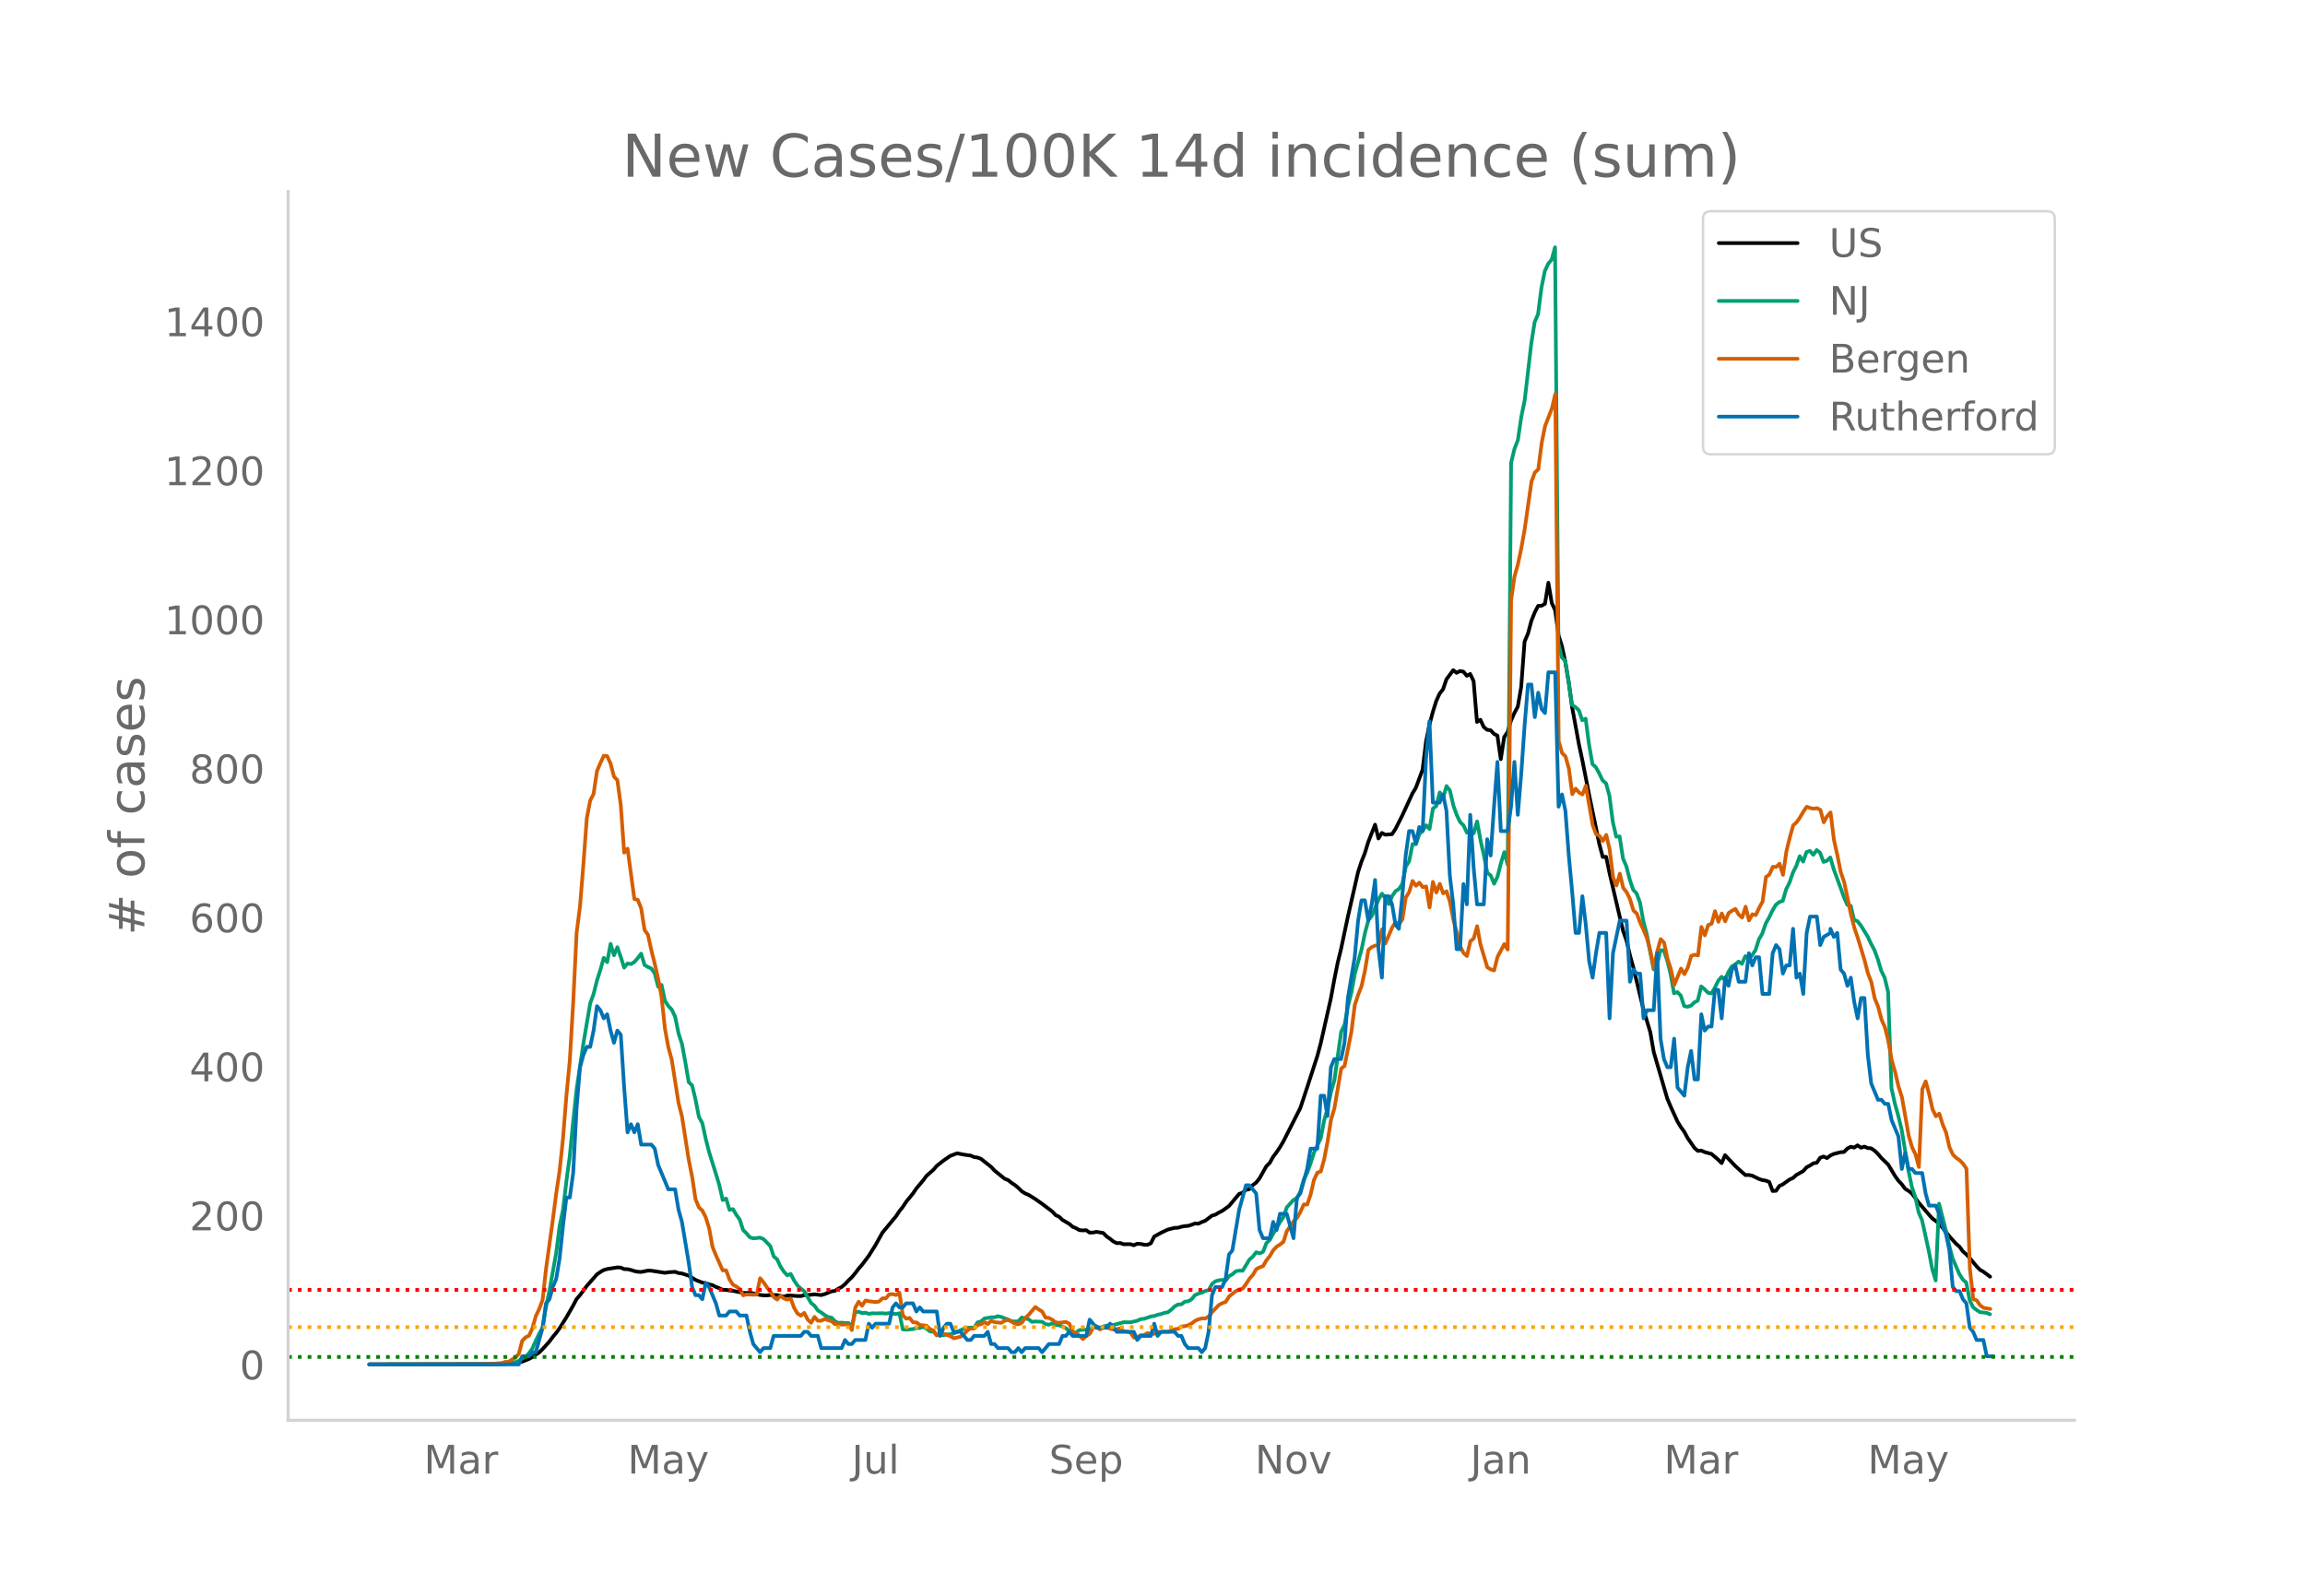 <svg height="864" viewBox="0 0 936 648" width="1248" xmlns="http://www.w3.org/2000/svg" xmlns:xlink="http://www.w3.org/1999/xlink"><defs><style>*{stroke-linecap:butt;stroke-linejoin:round}</style></defs><g id="figure_1"><path d="M0 648h936V0H0z" style="fill:#fff" id="patch_1"/><g id="axes_1"><path d="M117 576.72h725.4V77.76H117z" style="fill:none" id="patch_2"/><path clip-path="url(#p8c64326191)" d="m149.973 554.039 49.666-.089 5.518-.17 4.139-.273 1.38-.222 1.38-.366 2.758-1.1 1.38-.778 2.76-1.88 1.379-1.326 2.76-3.076 1.379-1.88 1.38-1.643 1.379-1.895 2.76-4.388 2.758-4.828 1.38-2.635 1.38-1.574 2.759-3.723 4.139-4.705 1.38-.982 1.379-.795 1.38-.396 4.138-.662 1.38.074 1.38.618 1.38.026 1.379.325 1.38.444 1.38.276 1.379.085 2.759-.55 1.38.038 5.518.862 1.38-.227 2.759-.173 1.38.5 1.379.167 2.76.887 2.758 1.718 2.76 1.105 1.38.217 1.379.499 1.38.313 1.38.713 1.379.536 1.38.657 1.379.012 1.38.252 1.38.133 4.138.847 1.38.026 1.38-.136 4.138.945 1.38.156 1.38.024 1.379-.149 2.76.01 2.758.664 1.38-.452 1.38-.023 2.759.213 1.38.008 1.38-.379 2.758-.15 1.38-.179 2.76.303 1.379-.378 2.759-1.116 1.38-.196 1.38-.877 1.379-.715 1.38-1.13 1.379-1.5 1.38-1.302 1.38-1.657 1.379-1.847 1.38-1.564 2.759-3.665 2.759-4.41 2.76-4.96 5.518-6.66 1.38-2.072 1.379-1.725 1.38-2.093 2.759-3.385 1.38-2.034 2.758-3.28 1.38-1.856 2.76-2.417 1.379-1.614 2.76-2.19 2.758-1.881 2.76-1.047 2.759.55 2.76.374 1.379.621 1.38.17 1.379.518 4.139 3.283 1.38 1.476 4.138 3.356 1.38.528 1.38 1.107 1.379.9 1.38 1.153 1.38 1.372 1.379.886 1.38.561 2.759 1.717 2.759 1.938 4.139 3.118 1.38 1.489 1.379.624 1.38 1.307 2.759 1.605 1.38 1.19 1.379.566 1.38.802 1.38.096 1.379-.075 1.38.974 1.38-.034 1.379-.283 2.759.47 1.38 1.405 1.38.945 1.379 1.105 1.38.696 1.379-.093 1.38.508 2.759-.03 1.38.446 1.379-.629 1.38.1 1.38.297 1.379.04 1.38-.586 1.38-2.745 2.758-1.537 2.76-1.305 2.759-.696 1.38-.043 1.379-.413 1.38-.258 1.38-.102 1.379-.432 1.38-.55 1.38.119 1.379-.688 1.38-.505 2.759-2.088 1.38-.403 1.379-.826 1.38-.69 2.759-1.968 4.138-4.943 1.38-.459 1.38-1.182 1.38-.279 1.379-1.635 1.38-1.034 1.38-1.728 2.758-4.91 1.38-1.377 1.38-2.454 1.38-1.843 1.379-2.031 1.38-2.333 6.897-13.603 2.76-8.302 4.138-12.775 1.38-5.145 4.139-18.378 1.38-7.525 1.38-6.898 1.379-5.623 2.759-13.07 4.139-18.109 1.38-4.242 1.379-3.45 1.38-4.544 2.759-7 1.38 5.6 1.38-2.249 1.379.727 2.759-.227 1.38-2.085 2.759-5.456 4.139-8.989 1.38-2.264 2.758-7.47 1.38-11.278 1.38-6.885 1.38-5.188 1.379-4.412 1.38-3.068 1.38-1.725 1.379-4.041 2.759-3.734 1.38 1.084 1.38-.723 1.379.247 1.38 1.68 1.379-.742 1.38 2.92 1.38 16.556 1.379-.869 1.38 2.962 1.38 1.113 1.379.173 1.38 1.476 1.379.683 1.38 9.583 1.38-8.985 1.379-2.03 1.38-4.64 1.379-3.077 1.38-2.6 1.38-7.999 1.379-18.41 1.38-3.249 1.379-5.182 1.38-3.44 1.38-2.65 1.379-.046 1.38-.785 1.38-8.538 1.379 8.221 1.38 2.938 1.379 10.21 1.38 4.432 1.38 6.498 1.379 8.276 1.38 10.055 2.759 15.009 1.38 6.43 2.758 14.096 4.14 20.002 1.379 5.188 1.38-.067 1.38 6.611 4.138 17.716 1.38 5.796 1.38 3.917 1.379 5.858 1.38 5.004 4.138 17.177 2.76 9.14 1.38 7.987 5.518 18.996 1.38 3.246 2.758 6.052 1.38 2.257 1.38 1.913 1.38 2.561 2.758 3.99 1.38 1.187 1.38-.136 1.38.633 2.758.738 2.76 2.351 1.38 1.39 1.379-3.234 4.139 4.378 2.759 2.513 1.38 1.191 1.38-.043 1.379.289 2.759 1.343 1.38.466 1.38.2 1.379.544 1.38 3.669 1.38-.082 1.379-1.993 1.38-.63 2.759-1.978 1.38-.6 1.379-1.26 2.759-1.546 1.38-1.541 1.38-.729 1.379-.89 1.38-.242 1.38-2.024 1.379-.478 1.38.625 1.379-1.041 1.38-.648 2.759-.694 1.38-.105 1.379-1.388 1.38-.717 1.38.324 1.379-.903 1.38.954 1.379-.436 1.38.588 1.38.098 1.379.964 1.38 1.32 1.38 1.644 2.758 2.65 2.76 4.62 1.38 1.934 1.379 1.453 1.38 1.857 1.379.836 1.38 1.096 2.759 3.718 4.139 4.852 1.38 1.53 2.758 2.054 2.76 3.414 1.38 1.792 2.759 3.029 1.38 1.192 1.379 1.91 1.38 1.205 1.379 1.47 2.76 3.359 1.379 1.42 1.38.76 2.759 2.05h0" style="fill:none;stroke:#000;stroke-linecap:round;stroke-width:1.5" id="line2d_1"/><path clip-path="url(#p8c64326191)" d="m149.973 554.04 52.425-.099 4.139-.235 2.759-.579 1.38-.538 1.38-1.046 1.379-.542 1.38-1.498 1.38-1.963 1.379-3.15 1.38-2.818 1.379-2.449 1.38-8.407 1.38-6.568 2.758-15.373 1.38-10.806 1.38-6.704 1.38-11.582 1.379-10.311 1.38-14.117 1.38-12.907 2.758-18.592 2.76-16.314 1.38-3.801 1.379-5.492 1.38-4.306 1.379-4.895 1.38 1.758 1.38-7.426 1.379 4.609 1.38-3.243 1.379 3.934 1.38 4.347 1.38-1.703 1.379.272 1.38-.868 1.38-1.557 1.379-1.82 1.38 4.613 1.379.804 1.38.627 1.38 1.99 1.379 5.354 1.38-.688 1.379 6.47 1.38 2.084 1.38 1.451 1.379 2.91 1.38 6.744 1.379 4.282 1.38 7.43 1.38 8.104 1.379 1.321 1.38 5.778 1.38 7.044 1.379 2.51 1.38 6.371 1.379 5.42 2.76 8.792 1.379 4.575 1.38 6.07 1.379-.613 1.38 4.599 1.38-.304 1.379 2.29 1.38 1.948 1.379 4.245 1.38 1.352 1.38 1.618 1.379.43 2.76-.307 1.379.586 2.759 2.82 1.38 4.197 1.38 1.182 1.379 2.94 1.38 2.081 1.379 1.502 1.38-.586 1.38 2.654 1.379 2.061 1.38 1.27 1.38 1.07 2.758 4.763 1.38 1.1 1.38 1.91 1.38.856 1.379 1.035 1.38.838 1.379.198 1.38 1.42 1.38.747 1.379-.126 1.38.204 1.379-.068 1.38 1.335 1.38-5.75 1.379-.136 1.38.518 1.38-.113 1.379.45 1.38-.245 1.379.054 2.76-.078 1.379.16 1.38-.208 2.759.395 1.38-.32 1.379 6.564 1.38.102 2.759-.245 1.38-.456 1.379.006 1.38-.439 1.38.705 1.379 1.145 1.38.095 1.379 1.363 1.38.099 1.38-.09 1.379-.282 1.38-.037 1.379-.34 4.139-1.953 1.38-.306 1.38-.123 1.379.065 1.38-2.18 1.379-.362 1.38-1.199 2.759-.5h1.38l1.379-.45 1.38.334 2.759 1.042 1.38.65 1.379.134 1.38-.079 1.38-1.54 2.758.72 1.38 1.049 1.38-.164 2.759.14 1.38.933 1.38.239 1.379-.549 1.38.668 1.379.112 1.38.484 1.38.725 1.379 1.19 1.38.722 1.379-.242 1.38-.947 1.38-.126 2.758.04 1.38-.947 1.38-.541 1.38.695 1.379-.555 1.38-.365 1.38.085 2.758-.715 2.76-.736 2.759.03 2.759-.64 1.38-.65 1.38-.13 2.758-.947 1.38-.204 1.38-.508 1.38-.269 1.379-.477 1.38-.252 1.38-1.025 1.379-1.366 1.38-.767 1.379-.068 1.38-1.083 1.38-.153 1.379-.862 1.38-1.656 1.38-.59 1.379-.404 1.38-.692 1.379-.344 1.38-2.5 1.38-1.08 1.379-.389 1.38-.18 1.379.306 1.38-1.812 1.38-.787 1.379-1.216 1.38-.238 1.379.044 2.76-4.53 1.379-1.223 1.38-1.775 1.38.463 1.379-.613 1.38-3.56 1.379-1.288 1.38-2.544 1.38-2.245 1.379-2.49 1.38-1.973 1.379-3.972 2.76-3.055 1.379-.6 1.38-2.847 1.379-4.814 1.38-2.725 1.38-3.802 1.379-4.404 2.76-5.88 1.379-7.256 1.38-4.752 1.379-6.615 1.38-4.84 2.759-19.707 1.38-2.899 1.379-7.501 1.38-5.488 1.38-7.562 2.758-9.988 1.38-6.66 1.38-5.188 1.38-1.696 2.758-6.728 1.38-2.378 1.38 1.877 1.38 2.381 1.379-3.307 1.38-1.976 1.38-.848 1.379-2.082 1.38-6.939 1.379-2.231 1.38-7.024 1.38.061 1.379-4.091 1.38-1.376 1.38-2.204 1.379 1.516 1.38-8.305 1.379-1.073 1.38-5.478 1.38 2.18 1.379-4.762 1.38 1.833 1.379 6.019 1.38 3.86 1.38 2.912 1.379 1.335 1.38 2.974 1.379-1.179 1.38 1.418 1.38-4.804 1.379 7.634 1.38 6.248 1.38 6.997 1.379 1.052 1.38 3.349 1.379-2.865 1.38-5.467 1.38-4.497 1.379 5.127 1.38-163.242 1.379-5.658 1.38-3.553 1.38-9.453 1.379-6.68L621.8 139.6l1.38-8.833 1.38-3.165 1.379-10.764 1.38-6.8 1.38-2.943 1.379-1.662 1.38-4.994 1.379 160.919 1.38 5.576 1.38 1.407 1.379 8.281 1.38 9.61 1.379.896 1.38 1.274 1.38 4.067 1.379-.647 1.38 10.45 1.38 7.993 1.379 1.29 1.38 2.47 1.379 2.889 1.38 1.151 1.38 5.032 1.379 10.655 1.38 5.992 1.379-.095 1.38 8.986 1.38 3.202 1.379 5.39 1.38 4.084 1.379 1.498 1.38 3.714 1.38 7.678 1.379 5.167 2.76 14.274 1.379-1.646 1.38-6.125 1.379.045 1.38 4.026 1.38 5.56 1.379 7.838 1.38-.487 1.379 1.427 1.38 4.265 1.38.276 1.379-.467 1.38-1.288 1.379-.756 1.38-5.78 1.38 1.171 1.379 1.424 1.38.283 1.38-2.221 1.379-2.875 1.38-1.666 1.379 1.352 1.38-3.297 1.38-2.238 1.379-.814 1.38-1.182 1.379.913 1.38-3.134 1.38 1.09 1.379-1.458 1.38-2.116 1.379-4.357 1.38-2.364 1.38-4.043 1.379-2.446 1.38-2.875 1.38-2.306 1.379-1.094 1.38-.443 1.379-4.71 1.38-2.723 1.38-4.07 1.379-2.722 1.38-3.938 1.379 2.194 1.38-3.87 1.38-.467 1.379 1.581 1.38-1.918 1.38 1.09 1.379 3.717 1.38-.494 1.379-1.322 1.38 4.79 2.759 7.443 1.38 3.9 1.379 3.13 1.38.358 1.38 5.757 1.379.504 1.38 1.782 2.759 4.428 1.38 2.974 1.379 2.61 1.38 3.754 1.38 4.629 1.379 2.78 1.38 5.767 1.379 39.11 1.38 6.234 1.38 4.946 1.379 5.702 2.759 16.545 1.38 6.647 1.38 4.087 1.379 6.251 1.38 3.223 2.759 12.55 1.38 7.265 1.379 4.616 1.38-31.193 2.759 10.86 1.38 6.186 1.379 5.225 2.76 6.377 1.379 2.163 1.38 1.223 1.379 7.103 1.38 2.902 1.38 1.073 1.379.927 2.759.3 1.38.586h0" style="fill:none;stroke:#009e73;stroke-linecap:round;stroke-width:1.5" id="line2d_2"/><path clip-path="url(#p8c64326191)" d="m149.973 554.04 45.527-.097 4.139-.13 4.139-.325 1.38-.454 1.379-.033 1.38-.94 1.379-.747 1.38-1.558 1.38-5.29 1.379-1.429 1.38-.649 1.38-3.051 1.379-4.9 1.38-2.922 1.379-3.7 1.38-12.496 2.759-19.929 1.38-10.71 1.379-9.218 1.38-13.113 1.38-17.397 1.379-14.313 1.38-23.434 1.38-28.367 1.379-10.776 1.38-16.975 1.379-18.792 1.38-7.238 1.38-2.662 1.379-9.282 1.38-3.278 1.379-2.954 1.38.162 1.38 3.019 1.379 5.29 1.38 1.428 1.379 10.16 1.38 19.279 1.38-1.59 2.758 20.415 1.38.357 1.38 3.44 1.38 8.796 1.379 1.915 1.38 6.329 1.38 5.485 1.379 6.07 1.38 7.367 1.379 12.886 1.38 7.595 1.38 5.063 2.758 17.527 1.38 5.42 2.76 17.656 1.379 6.946 1.38 9.088 1.38 3.31 1.379 1.299 1.38 2.726 1.379 4.415 1.38 7.594 1.38 3.408 2.758 6.135 1.38-.033 1.38 3.733 1.38 2.077 1.379.779 1.38.974 1.379 2.596 1.38-.357 2.759.098 1.38-.033 1.38-6.653 1.379 1.622 1.38 2.045 1.379 1.753 1.38 2.207 1.38 1.038 1.379-1.525 1.38 1.071 1.379.487 1.38-.454 1.38 3.765 1.379 2.304 1.38.876 1.38-1.103 1.379 2.694 1.38 1.33 1.379-2.401 1.38 1.558h1.38l1.379-.714 1.38.519 1.379.357 1.38 1.2h1.38l1.379.195 1.38-.032 1.379.097 1.38 2.143 1.38-9.12 1.379-2.37 1.38 1.655 1.38-2.142 1.379.292 2.759.325 1.38-.195 1.38-1.298 1.379-.033 1.38-1.59 1.379-.098 1.38.357 1.38-.908 1.379 9.185 1.38 1.33 1.379-.291 1.38 1.785 1.38.032 1.379 1.039 2.76.324 1.379 1.364 1.38.551 1.379 2.013 1.38-.78 1.38.098 2.758.974 1.38.876 2.76-.65 1.379-1.103 1.38-1.46 1.38-.844 1.379.065 1.38-1.428 1.379-.292 1.38-.844 1.38.746 1.379-1.266 1.38.52 2.759.26 1.38-.877 1.379-.292 2.759 1.46 1.38.325 1.38-.649 1.379-1.883 1.38-1.298 2.759-3.213 1.38 1.006 1.379.844 1.38 2.467 1.38.13 1.379.746 1.38 1.071 1.379.162 2.76-.357 1.379.747 1.38 3.18 1.379.52 2.76 2.5 1.379-1.267 1.38-.844 1.38-2.564 1.379-.227 1.38 1.006 1.379-.746 1.38-.065 1.38.487 1.379.324 1.38-.13 1.379-.357 1.38 1.169 1.38.195 1.379.454 1.38 1.98 1.379-.162 1.38-.78 1.38-.13 1.379-.746 1.38.325 1.38-.033 1.379-.843 1.38.13 1.379-.195 1.38.13 1.38-.715 1.379-.389 1.38-.13 1.379-.974 1.38-.13 1.38-.389 1.379-.714 1.38-1.071 1.38-.617 1.379-.357 1.38.033 1.379-.812 1.38-1.785 2.759-2.888 1.38-.747 1.379-.487 1.38-2.207 2.759-2.207 1.38-.65 1.379-.356 1.38-1.85 1.38-2.175 1.379-1.525 1.38-2.337 1.38-.747 1.379-.486 1.38-2.37 1.379-1.72 1.38-2.37 1.38-1.46 1.379-.876 1.38-1.071 1.379-4.35 2.76-3.96 1.379-1.427 1.38-2.435 1.379-3.018 1.38.032 1.38-4.057 1.379-5.94 1.38-2.953 1.38-.487 1.379-4.998 1.38-7.206 1.379-8.795 1.38-4.642 2.759-16.098 1.38-1.136 2.759-13.795 1.38-10.938 1.379-4.154 1.38-3.538 1.379-6.296 1.38-8.374 1.38-1.136 1.379-.584 1.38-.26 1.38-6.362 1.379 5.745 2.759-6.491 1.38-2.11 1.38.747 1.379-1.883 1.38-8.893 1.379-2.24 1.38-4.511 1.38 1.947 1.379-1.266 1.38 1.818 1.38-.26 1.379 8.504 1.38-10.354 1.379 4.285 1.38-3.506 1.38 3.863 1.379-.844 1.38 4.317 1.379 7.173 1.38 5.193 1.38 5.68 1.379 2.694 1.38 1.233 1.379-5.972 1.38-1.169 1.38-4.966 1.379 7.498 2.76 9.218 1.379.811 1.38.422 1.379-5.485 2.76-5.193 1.379 2.207 1.38-141.902 1.379-9.607 1.38-4.9 1.38-6.525 1.379-7.79 2.759-19.311 1.38-3.7 1.38-1.233 1.379-10.744 1.38-6.88 2.759-7.109 1.38-5.842 1.379 140.928 1.38 4.836 1.38 1.33 1.379 4.934 1.38 10.419 1.379-2.24 1.38 1.59 1.38.747 1.379-3.505 2.76 15.936 1.379 3.7 1.38.714 1.379 2.045 1.38-2.434 1.38 5.874 1.379 11.393 1.38 3.278 1.379-4.804 1.38 5.81 1.38 1.72 1.379 2.857 1.38 4.576 1.379 1.233 1.38 3.798 1.38 2.888 1.379 3.408 1.38 5.258 1.38 6.784 1.379-6.719 1.38-5.03 1.379 1.395 1.38 6.427 1.38 4.251 1.379 6.524 2.759-6.653 1.38 2.272 1.38-2.727 1.379-4.674 1.38-.486 1.379.26 1.38-11.555 1.38 3.408 1.379-4.187 1.38-.52 1.38-5.095 1.379 4.316 1.38-3.375 1.379 3.18 1.38-3.375 1.38-.909 1.379-.746 1.38 2.337 1.379 1.168 1.38-4.414 1.38 5.583 1.379-2.5 1.38.293 1.379-2.922 1.38-2.531 1.38-9.997 1.379-.974 1.38-3.148 1.38.065 1.379-1.33 1.38 4.51 1.379-9.444 1.38-5.68 1.38-4.934 1.379-1.265 1.38-1.948 1.379-2.37 1.38-2.012 1.38.52 1.379.292 1.38-.227 1.38.714 1.379 5.03 1.38-2.466 1.379-1.526 1.38 11.133 1.38 6.2 1.379 6.913 1.38 3.992 2.759 13.145 1.38 5.453 1.379 4.024 2.759 9.12 1.38 5.324 1.38 3.57 1.379 6.653 1.38 3.344 1.38 5.225 1.379 3.116 1.38 5.583 1.379 7.854 1.38 4.706 1.38 5.94 1.379 4.317 2.759 15.611 1.38 4.772 1.38 2.856 1.379 5.096 1.38-31.581 1.379-3.148 1.38 5.063 1.38 6.2 1.379 2.888 1.38-1.071 1.38 4.414 1.379 3.278 1.38 5.972 1.379 2.954 1.38 1.363 1.38.941 1.379 1.428 1.38 2.013 1.379 40.7 1.38 12.27 1.38.486 1.379 1.98 1.38 1.039 2.759.486h0" style="fill:none;stroke:#d55e00;stroke-linecap:round;stroke-width:1.5" id="line2d_3"/><path clip-path="url(#p8c64326191)" d="M149.973 554.04h60.703l1.38-3.306h2.758l1.38-1.653h1.38l2.759-9.919 1.38-9.918 1.38-1.653 1.379-4.96 1.38-3.306 1.379-8.265 1.38-13.225 1.38-11.571h1.379l1.38-9.919 1.38-26.45 1.379-16.53 1.38-4.96 1.379-3.305h1.38l1.38-6.613 1.379-9.918 1.38 1.653 1.379 3.306 1.38-1.653 1.38 6.612 1.379 4.96 1.38-4.96 1.379 1.653 1.38 21.49 1.38 18.184 1.379-3.306 1.38 3.306 1.38-3.306 1.379 8.266h4.139l1.38 1.653 1.379 6.612 4.139 9.918h2.759l1.38 8.266 1.379 4.96 2.76 16.53 1.379 9.918 1.38 3.307h1.38l1.379 1.653 1.38-6.613 1.379 1.653 2.76 6.613 1.379 4.959h2.759l1.38-1.653h2.759l1.38 1.653h2.759l1.38 6.612 1.379 4.96 2.76 3.306 1.379-1.653h2.759l1.38-4.96h11.036l1.38-1.653h1.38l1.38 1.653h2.759l1.38 4.96h8.277l1.38-3.306 1.379 1.653h1.38l1.38-1.653h4.138l1.38-6.613 1.38 1.653 1.379-1.653h5.518l1.38-6.612 1.38-1.653 1.38 1.653h1.379l1.38-1.653h2.759l1.38 3.306 1.379-1.653 1.38 1.653h5.518l1.38 9.918 1.38-3.306 1.379-1.653h1.38l1.379 3.306h2.76l2.758 3.307h1.38l1.38-1.654h4.139l1.38-1.653 1.379 4.96h1.38l1.379 1.653h4.139l1.38 1.653h1.379l1.38-1.653 1.38 1.653 1.379-1.653h5.518l1.38 1.653 2.76-3.306h4.138l1.38-3.307h1.38l1.379-1.653 1.38 1.653h5.518l1.38-6.612 2.759 3.306h4.139l1.38-1.653 2.758 3.306h6.898l1.38 3.307 1.38-1.654h4.138l1.38-4.959 1.38 4.96 1.38-1.654h5.518l1.38 1.653h1.379l1.38 3.307 1.38 1.653h4.138l1.38 1.653 1.38-1.653 1.379-6.613 1.38-14.877 1.38-3.307h2.758l1.38-3.306 1.38-9.918 1.38-1.653 2.758-16.531 2.76-9.919h1.38l2.758 3.307 1.38 14.877 1.38 3.306h2.759l1.38-6.612 1.38 3.306 1.379-6.612h2.759l2.76 9.918 1.379-16.53 1.38-1.653 2.759-9.919 1.38-8.265h2.758l1.38-21.49h1.38l1.38 8.265 1.379-19.837 1.38-3.306h2.759l1.38-6.612 1.379-18.184 2.76-16.531 1.379-14.878 1.38-8.265h1.379l1.38 8.265 1.38-6.612 1.379-9.919 1.38 28.103 1.38 11.571 1.379-33.061h1.38l1.379 3.306 1.38 8.265 1.38 1.653 1.379-13.224 1.38-16.531 1.379-9.919h1.38l1.38 4.96 1.379-6.613 1.38 1.653 1.38-29.755 1.379-14.878 1.38 33.062h2.759l1.38-3.306 1.379 6.612 1.38 26.45 1.379 11.57 1.38 18.185h1.38l1.379-26.45 1.38 8.266 1.379-36.368 1.38 21.49 1.38 14.878h2.758l1.38-26.45 1.38 6.613 1.38-19.837 1.379-18.184 1.38 28.102h2.759l1.38-9.918 1.379-18.184 1.38 21.49 1.38-16.53 1.379-19.838 1.38-16.53h1.379l1.38 13.224 1.38-9.918 1.379 6.612 1.38 1.653 1.38-16.53h2.758l1.38 54.55 1.38-4.958 1.38 6.612 1.379 18.184 1.38 14.878 1.379 16.53h1.38l1.38-14.877 1.379 11.571 1.38 14.878 1.38 6.612 1.379-9.918 1.38-8.266h2.759l1.38 34.715 1.379-26.45 2.759-13.224h2.76l1.379 24.796 1.38-4.959 1.379 1.653h1.38l1.38 18.184 1.379-3.306h2.76l1.379-23.143 1.38 34.714 1.379 8.266 1.38 3.306h1.38l1.379-11.572 1.38 19.837 2.759 3.307 1.38-11.572 1.379-6.612 1.38 11.571h1.379l1.38-26.449 1.38 6.612 1.379-1.653h1.38l1.38-14.877h1.379l1.38 11.571 1.379-16.53 1.38 3.305 1.38-6.612 1.379-1.653 1.38 6.612h2.759l1.38-11.571 1.379 4.959 1.38-3.306h1.379l1.38 14.878h2.759l1.38-16.531 1.38-3.306 1.379 1.653 1.38 9.918 1.379-3.306h1.38l1.38-14.878 1.379 19.837 1.38-1.653 1.379 8.266 1.38-24.797 1.38-6.612h2.758l1.38 11.572 1.38-3.307 2.759-1.653v-1.653l1.38 3.306 1.38-1.653 1.379 14.878 1.38 1.653 1.379 4.96 1.38-3.307 1.38 9.919 1.379 6.612 1.38-8.265h1.379l1.38 23.143 1.38 11.571 2.758 6.613h1.38l1.38 1.653h1.38l1.379 6.612 2.76 6.612 1.379 13.225 1.38-6.612 1.379 6.612h1.38l1.38 1.653h2.758l1.38 8.266 1.38 4.959h2.759l1.38 3.306 1.38 4.96 1.379 3.305 1.38 6.613 1.379 14.877 1.38 1.654h1.38l1.379 3.306 1.38 1.653 1.379 9.918 1.38 1.653 1.38 3.307h2.758l1.38 6.612h2.76" style="fill:none;stroke:#0072b2;stroke-linecap:round;stroke-width:1.5" id="line2d_4"/><path clip-path="url(#p8c64326191)" d="M117 551.014h725.4" style="fill:none;stroke:green;stroke-dasharray:1.5,2.475;stroke-dashoffset:0;stroke-width:1.5" id="line2d_5"/><path clip-path="url(#p8c64326191)" d="M117 538.912h725.4" style="fill:none;stroke:orange;stroke-dasharray:1.5,2.475;stroke-dashoffset:0;stroke-width:1.5" id="line2d_6"/><path clip-path="url(#p8c64326191)" d="M117 523.784h725.4" style="fill:none;stroke:red;stroke-dasharray:1.5,2.475;stroke-dashoffset:0;stroke-width:1.5" id="line2d_7"/><path d="M117 576.72V77.76" style="fill:none;stroke:#d3d3d3;stroke-linecap:square;stroke-linejoin:miter;stroke-width:1.25" id="patch_3"/><path d="M117 576.72h725.4" style="fill:none;stroke:#d3d3d3;stroke-linecap:square;stroke-linejoin:miter;stroke-width:1.25" id="patch_4"/><g id="matplotlib.axis_1"><g id="xtick_1"><g style="fill:#696969" transform="matrix(.16 0 0 -.16 172.129 598.378)" id="text_1"><defs><path d="M9.813 72.906h14.703l18.593-49.61 18.703 49.61h14.704V0H66.89v64.016l-18.797-50h-9.907l-18.796 50V0H9.813z" id="DejaVuSans-77"/><path d="M34.281 27.484q-10.89 0-15.093-2.484-4.204-2.484-4.204-8.5 0-4.781 3.157-7.594 3.156-2.797 8.562-2.797 7.485 0 12 5.297 4.516 5.297 4.516 14.078v2zm17.922 3.72V0H43.22v8.297Q40.14 3.328 35.547.953q-4.594-2.375-11.234-2.375-8.391 0-13.36 4.719Q6 8.016 6 15.922q0 9.219 6.172 13.906 6.187 4.688 18.437 4.688h12.61v.89q0 6.203-4.078 9.594-4.078 3.39-11.453 3.39-4.688 0-9.141-1.124-4.438-1.125-8.531-3.375v8.312q4.921 1.906 9.562 2.844 4.64.953 9.031.953 11.875 0 17.735-6.156 5.86-6.14 5.86-18.64z" id="DejaVuSans-97"/><path d="M41.11 46.297q-1.516.875-3.297 1.281Q36.03 48 33.89 48q-7.625 0-11.703-4.953-4.079-4.953-4.079-14.234V0H9.08v54.688h9.03v-8.5q2.844 4.984 7.375 7.39Q30.031 56 36.531 56q.922 0 2.047-.125 1.125-.11 2.484-.36z" id="DejaVuSans-114"/></defs><use xlink:href="#DejaVuSans-77"/><use x="86.279" xlink:href="#DejaVuSans-97"/><use x="147.559" xlink:href="#DejaVuSans-114"/></g></g><g id="xtick_2"><g style="fill:#696969" transform="matrix(.16 0 0 -.16 254.839 598.378)" id="text_2"><defs><path d="M32.172-5.078q-3.797-9.766-7.422-12.735-3.61-2.984-9.656-2.984H7.906v7.516h5.282q3.703 0 5.75 1.765Q21-9.766 23.483-3.219l1.61 4.094-22.11 53.813H12.5l17.094-42.766 17.093 42.766h9.516z" id="DejaVuSans-121"/></defs><use xlink:href="#DejaVuSans-77"/><use x="86.279" xlink:href="#DejaVuSans-97"/><use x="147.559" xlink:href="#DejaVuSans-121"/></g></g><g id="xtick_3"><g style="fill:#696969" transform="matrix(.16 0 0 -.16 345.882 598.378)" id="text_3"><defs><path d="M9.813 72.906h9.859V5.078q0-13.187-5-19.14-5-5.954-16.094-5.954h-3.75v8.297h3.078q6.531 0 9.219 3.672Q9.813-4.39 9.813 5.078z" id="DejaVuSans-74"/><path d="M8.5 21.578v33.11h8.984V21.922q0-7.766 3.016-11.656 3.031-3.875 9.094-3.875 7.265 0 11.484 4.64 4.234 4.64 4.234 12.656v31h8.985V0h-8.984v8.406Q42.047 3.422 37.718 1q-4.313-2.422-10.032-2.422-9.421 0-14.312 5.86Q8.5 10.296 8.5 21.578zM31.11 56z" id="DejaVuSans-117"/><path d="M9.422 75.984h8.984V0H9.422z" id="DejaVuSans-108"/></defs><use xlink:href="#DejaVuSans-74"/><use x="29.492" xlink:href="#DejaVuSans-117"/><use x="92.871" xlink:href="#DejaVuSans-108"/></g></g><g id="xtick_4"><g style="fill:#696969" transform="matrix(.16 0 0 -.16 425.99 598.378)" id="text_4"><defs><path d="M53.516 70.516V60.89q-5.61 2.687-10.594 4-4.984 1.328-9.625 1.328-8.047 0-12.422-3.125t-4.375-8.89q0-4.845 2.906-7.313 2.907-2.453 11.016-3.97l5.953-1.218q11.031-2.11 16.281-7.406 5.25-5.297 5.25-14.172 0-10.61-7.11-16.078-7.093-5.469-20.812-5.469-5.172 0-11.015 1.172Q13.14.922 6.89 3.219v10.156q6-3.36 11.765-5.078 5.766-1.703 11.328-1.703 8.438 0 13.032 3.312 4.593 3.328 4.593 9.485 0 5.359-3.297 8.39-3.296 3.032-10.812 4.547L27.484 33.5q-11.03 2.188-15.968 6.875-4.922 4.688-4.922 13.047 0 9.672 6.812 15.234 6.813 5.563 18.766 5.563 5.14 0 10.453-.938 5.328-.922 10.89-2.765z" id="DejaVuSans-83"/><path d="M56.203 29.594v-4.39H14.891q.593-9.282 5.593-14.142 5-4.859 13.938-4.859 5.172 0 10.031 1.266 4.86 1.265 9.656 3.812v-8.5Q49.266.734 44.187-.344 39.11-1.422 33.892-1.422q-13.094 0-20.735 7.61-7.64 7.625-7.64 20.625 0 13.421 7.25 21.296Q20.016 56 32.328 56q11.031 0 17.453-7.11 6.422-7.093 6.422-19.296zm-8.984 2.64q-.094 7.36-4.125 11.75-4.032 4.407-10.672 4.407-7.516 0-12.031-4.25-4.516-4.25-5.203-11.97z" id="DejaVuSans-101"/><path d="M18.11 8.203v-29H9.077v75.484h9.031v-8.296q2.844 4.875 7.157 7.234Q29.594 56 35.594 56q9.968 0 16.187-7.906 6.235-7.907 6.235-20.797T51.78 6.484q-6.218-7.906-16.187-7.906-6 0-10.328 2.375-4.313 2.375-7.157 7.25zm30.578 19.094q0 9.906-4.079 15.547-4.078 5.64-11.203 5.64-7.14 0-11.218-5.64-4.079-5.64-4.079-15.547 0-9.906 4.078-15.547 4.079-5.64 11.22-5.64 7.124 0 11.202 5.64t4.078 15.547z" id="DejaVuSans-112"/></defs><use xlink:href="#DejaVuSans-83"/><use x="63.477" xlink:href="#DejaVuSans-101"/><use x="125" xlink:href="#DejaVuSans-112"/></g></g><g id="xtick_5"><g style="fill:#696969" transform="matrix(.16 0 0 -.16 509.612 598.378)" id="text_5"><defs><path d="M9.813 72.906h13.28l32.329-60.984v60.984h9.562V0h-13.28L19.39 60.984V0H9.813z" id="DejaVuSans-78"/><path d="M30.61 48.39q-7.22 0-11.422-5.64-4.204-5.64-4.204-15.453 0-9.813 4.172-15.453 4.188-5.64 11.453-5.64 7.188 0 11.375 5.655 4.203 5.672 4.203 15.438 0 9.719-4.203 15.406-4.187 5.688-11.375 5.688zm0 7.61q11.718 0 18.406-7.625 6.703-7.61 6.703-21.078 0-13.422-6.703-21.078-6.688-7.64-18.407-7.64-11.765 0-18.437 7.64-6.656 7.656-6.656 21.078 0 13.469 6.656 21.078Q18.844 56 30.609 56z" id="DejaVuSans-111"/><path d="M2.984 54.688H12.5L29.594 8.797l17.093 45.89h9.516L35.687 0H23.485z" id="DejaVuSans-118"/></defs><use xlink:href="#DejaVuSans-78"/><use x="74.805" xlink:href="#DejaVuSans-111"/><use x="135.986" xlink:href="#DejaVuSans-118"/></g></g><g id="xtick_6"><g style="fill:#696969" transform="matrix(.16 0 0 -.16 597.051 598.378)" id="text_6"><defs><path d="M54.89 33.016V0h-8.984v32.719q0 7.765-3.031 11.61-3.031 3.858-9.078 3.858-7.281 0-11.484-4.64-4.204-4.625-4.204-12.64V0H9.08v54.688h9.03v-8.5q3.235 4.937 7.594 7.374Q30.078 56 35.797 56q9.422 0 14.25-5.828 4.844-5.828 4.844-17.156z" id="DejaVuSans-110"/></defs><use xlink:href="#DejaVuSans-74"/><use x="29.492" xlink:href="#DejaVuSans-97"/><use x="90.771" xlink:href="#DejaVuSans-110"/></g></g><g id="xtick_7"><g style="fill:#696969" transform="matrix(.16 0 0 -.16 675.687 598.378)" id="text_7"><use xlink:href="#DejaVuSans-77"/><use x="86.279" xlink:href="#DejaVuSans-97"/><use x="147.559" xlink:href="#DejaVuSans-114"/></g></g><g id="xtick_8"><g style="fill:#696969" transform="matrix(.16 0 0 -.16 758.397 598.378)" id="text_8"><use xlink:href="#DejaVuSans-77"/><use x="86.279" xlink:href="#DejaVuSans-97"/><use x="147.559" xlink:href="#DejaVuSans-121"/></g></g></g><g id="matplotlib.axis_2"><g id="ytick_1"><g style="fill:#696969" transform="matrix(.16 0 0 -.16 97.32 560.119)" id="text_9"><defs><path d="M31.781 66.406q-7.61 0-11.453-7.5Q16.5 51.422 16.5 36.375q0-14.984 3.828-22.484 3.844-7.5 11.453-7.5 7.672 0 11.5 7.5 3.844 7.5 3.844 22.484 0 15.047-3.844 22.531-3.828 7.5-11.5 7.5zm0 7.813q12.266 0 18.735-9.703 6.468-9.688 6.468-28.141 0-18.406-6.468-28.11-6.47-9.687-18.735-9.687-12.25 0-18.718 9.688-6.47 9.703-6.47 28.109 0 18.453 6.47 28.14Q19.53 74.22 31.78 74.22z" id="DejaVuSans-48"/></defs><use xlink:href="#DejaVuSans-48"/></g></g><g id="ytick_2"><g style="fill:#696969" transform="matrix(.16 0 0 -.16 76.96 499.606)" id="text_10"><defs><path d="M19.188 8.297h34.421V0H7.33v8.297q5.609 5.812 15.296 15.594 9.703 9.797 12.188 12.64 4.734 5.313 6.609 9 1.89 3.688 1.89 7.25 0 5.813-4.078 9.469-4.078 3.672-10.625 3.672-4.64 0-9.797-1.61-5.14-1.609-11-4.89v9.969Q13.767 71.78 18.938 73q5.188 1.219 9.485 1.219 11.328 0 18.062-5.672 6.735-5.656 6.735-15.125 0-4.5-1.688-8.531-1.672-4.016-6.125-9.485-1.218-1.422-7.765-8.187-6.532-6.766-18.453-18.922z" id="DejaVuSans-50"/></defs><use xlink:href="#DejaVuSans-50"/><use x="63.623" xlink:href="#DejaVuSans-48"/><use x="127.246" xlink:href="#DejaVuSans-48"/></g></g><g id="ytick_3"><g style="fill:#696969" transform="matrix(.16 0 0 -.16 76.96 439.093)" id="text_11"><defs><path d="M37.797 64.313 12.89 25.39h24.906zm-2.594 8.593H47.61V25.391h10.407v-8.203H47.609V0h-9.812v17.188H4.89v9.515z" id="DejaVuSans-52"/></defs><use xlink:href="#DejaVuSans-52"/><use x="63.623" xlink:href="#DejaVuSans-48"/><use x="127.246" xlink:href="#DejaVuSans-48"/></g></g><g id="ytick_4"><g style="fill:#696969" transform="matrix(.16 0 0 -.16 76.96 378.58)" id="text_12"><defs><path d="M33.016 40.375q-6.641 0-10.532-4.547-3.875-4.531-3.875-12.437 0-7.86 3.875-12.438 3.891-4.562 10.532-4.562 6.64 0 10.515 4.562 3.875 4.578 3.875 12.438 0 7.906-3.875 12.437-3.875 4.547-10.515 4.547zm19.578 30.922v-8.984q-3.719 1.75-7.5 2.671-3.782.938-7.5.938-9.766 0-14.922-6.594-5.14-6.594-5.875-19.922 2.875 4.25 7.219 6.516 4.359 2.266 9.578 2.266 10.984 0 17.36-6.672 6.374-6.657 6.374-18.125 0-11.235-6.64-18.032-6.641-6.78-17.672-6.78-12.657 0-19.344 9.687-6.688 9.703-6.688 28.109 0 17.281 8.204 27.563 8.203 10.28 22.015 10.28 3.719 0 7.5-.734t7.89-2.187z" id="DejaVuSans-54"/></defs><use xlink:href="#DejaVuSans-54"/><use x="63.623" xlink:href="#DejaVuSans-48"/><use x="127.246" xlink:href="#DejaVuSans-48"/></g></g><g id="ytick_5"><g style="fill:#696969" transform="matrix(.16 0 0 -.16 76.96 318.068)" id="text_13"><defs><path d="M31.781 34.625q-7.031 0-11.062-3.766-4.016-3.765-4.016-10.343 0-6.594 4.016-10.36Q24.75 6.391 31.78 6.391q7.032 0 11.078 3.78 4.063 3.798 4.063 10.345 0 6.578-4.031 10.343-4.016 3.766-11.11 3.766zm-9.86 4.188q-6.343 1.562-9.89 5.906Q8.5 49.079 8.5 55.329q0 8.733 6.219 13.812 6.234 5.078 17.062 5.078 10.89 0 17.094-5.078 6.203-5.079 6.203-13.813 0-6.25-3.547-10.61-3.531-4.343-9.828-5.906 7.125-1.656 11.094-6.5 3.984-4.828 3.984-11.796 0-10.61-6.468-16.282-6.47-5.656-18.532-5.656-12.047 0-18.531 5.656-6.469 5.672-6.469 16.282 0 6.968 4 11.797 4.016 4.843 11.14 6.5zM18.314 54.39q0-5.657 3.53-8.828 3.548-3.172 9.938-3.172 6.36 0 9.938 3.172 3.593 3.171 3.593 8.828 0 5.672-3.593 8.843-3.578 3.172-9.938 3.172-6.39 0-9.937-3.172-3.532-3.172-3.532-8.843z" id="DejaVuSans-56"/></defs><use xlink:href="#DejaVuSans-56"/><use x="63.623" xlink:href="#DejaVuSans-48"/><use x="127.246" xlink:href="#DejaVuSans-48"/></g></g><g id="ytick_6"><g style="fill:#696969" transform="matrix(.16 0 0 -.16 66.78 257.555)" id="text_14"><defs><path d="M12.406 8.297h16.11v55.625l-17.532-3.516v8.985l17.438 3.515h9.86V8.296H54.39V0H12.406z" id="DejaVuSans-49"/></defs><use xlink:href="#DejaVuSans-49"/><use x="63.623" xlink:href="#DejaVuSans-48"/><use x="127.246" xlink:href="#DejaVuSans-48"/><use x="190.869" xlink:href="#DejaVuSans-48"/></g></g><g id="ytick_7"><g style="fill:#696969" transform="matrix(.16 0 0 -.16 66.78 197.043)" id="text_15"><use xlink:href="#DejaVuSans-49"/><use x="63.623" xlink:href="#DejaVuSans-50"/><use x="127.246" xlink:href="#DejaVuSans-48"/><use x="190.869" xlink:href="#DejaVuSans-48"/></g></g><g id="ytick_8"><g style="fill:#696969" transform="matrix(.16 0 0 -.16 66.78 136.53)" id="text_16"><use xlink:href="#DejaVuSans-49"/><use x="63.623" xlink:href="#DejaVuSans-52"/><use x="127.246" xlink:href="#DejaVuSans-48"/><use x="190.869" xlink:href="#DejaVuSans-48"/></g></g><g style="fill:#696969" transform="matrix(0 -.2 -.2 0 58.62 379.813)" id="text_17"><defs><path d="M51.125 44H36.922l-4.11-16.313h14.313zm-7.328 27.781-5.078-20.265h14.265L58.11 71.78h7.813L60.89 51.516h15.234V44h-17.14l-4-16.313h15.53V20.22H53.079L48 0h-7.813l5.032 20.219H30.906L25.875 0h-7.86l5.079 20.219H7.719v7.468h17.187L29 44H13.281v7.516h17.625l4.985 20.265z" id="DejaVuSans-35"/><path d="M37.11 75.984V68.5h-8.594q-4.828 0-6.72-1.953-1.874-1.953-1.874-7.031v-4.828h14.797v-6.985H19.922V0H10.89v47.703H2.297v6.984h8.594V58.5q0 9.125 4.25 13.297 4.25 4.187 13.468 4.187z" id="DejaVuSans-102"/><path d="M48.781 52.594v-8.407q-3.812 2.11-7.64 3.157-3.828 1.047-7.735 1.047-8.75 0-13.593-5.547-4.829-5.532-4.829-15.547 0-10.016 4.829-15.563 4.843-5.53 13.593-5.53 3.907 0 7.735 1.046 3.828 1.047 7.64 3.156V2.094Q45.016.344 40.984-.531q-4.015-.89-8.562-.89-12.36 0-19.64 7.765-7.266 7.765-7.266 20.953 0 13.375 7.343 21.031Q20.22 56 33.016 56q4.14 0 8.093-.86 3.953-.843 7.672-2.546z" id="DejaVuSans-99"/><path d="M44.281 53.078v-8.5q-3.797 1.953-7.906 2.922-4.094.984-8.5.984-6.688 0-10.031-2.047-3.344-2.046-3.344-6.156 0-3.125 2.39-4.906 2.391-1.781 9.626-3.39l3.078-.688q9.562-2.047 13.593-5.781 4.032-3.735 4.032-10.422 0-7.625-6.032-12.078-6.03-4.438-16.578-4.438-4.39 0-9.156.86Q10.688.296 5.422 2v9.281q4.984-2.594 9.812-3.89 4.829-1.282 9.579-1.282 6.343 0 9.75 2.172 3.421 2.172 3.421 6.125 0 3.656-2.468 5.61-2.453 1.953-10.813 3.765l-3.125.735q-8.344 1.75-12.062 5.39-3.704 3.64-3.704 9.985 0 7.718 5.47 11.906Q16.75 56 26.811 56q4.97 0 9.36-.734 4.406-.72 8.11-2.188z" id="DejaVuSans-115"/></defs><use xlink:href="#DejaVuSans-35"/><use x="83.789" xlink:href="#DejaVuSans-32"/><use x="115.576" xlink:href="#DejaVuSans-111"/><use x="176.758" xlink:href="#DejaVuSans-102"/><use x="211.963" xlink:href="#DejaVuSans-32"/><use x="243.75" xlink:href="#DejaVuSans-99"/><use x="298.73" xlink:href="#DejaVuSans-97"/><use x="360.01" xlink:href="#DejaVuSans-115"/><use x="412.109" xlink:href="#DejaVuSans-101"/><use x="473.633" xlink:href="#DejaVuSans-115"/></g></g><g style="fill:#696969" transform="matrix(.24 0 0 -.24 252.577 71.76)" id="text_18"><defs><path d="M4.203 54.688h8.985l11.234-42.672 11.172 42.672h10.593l11.235-42.672 11.187 42.672h8.985L63.28 0H52.688L40.922 44.828 29.109 0H18.5z" id="DejaVuSans-119"/><path d="M64.406 67.281v-10.39q-4.984 4.64-10.625 6.922-5.64 2.296-11.984 2.296-12.5 0-19.14-7.64-6.641-7.64-6.641-22.094 0-14.406 6.64-22.047 6.64-7.64 19.14-7.64 6.345 0 11.985 2.296 5.64 2.297 10.625 6.938V5.609Q59.234 2.094 53.437.33q-5.78-1.75-12.218-1.75-16.563 0-26.094 10.124-9.516 10.14-9.516 27.672 0 17.578 9.516 27.703 9.531 10.14 26.094 10.14 6.531 0 12.312-1.734 5.797-1.734 10.875-5.203z" id="DejaVuSans-67"/><path d="M25.39 72.906h8.297L8.297-9.28H0z" id="DejaVuSans-47"/><path d="M9.813 72.906h9.859V42.094L52.39 72.906h12.703L28.906 38.922 67.672 0H54.688L19.672 35.11V0h-9.86z" id="DejaVuSans-75"/><path d="M45.406 46.39v29.594h8.985V0h-8.985v8.203Q42.578 3.328 38.25.953q-4.313-2.375-10.375-2.375-9.906 0-16.14 7.906-6.22 7.922-6.22 20.813 0 12.89 6.22 20.797Q17.968 56 27.874 56q6.063 0 10.375-2.375 4.328-2.36 7.156-7.234zm-30.61-19.093q0-9.906 4.079-15.547 4.078-5.64 11.203-5.64 7.125 0 11.219 5.64 4.11 5.64 4.11 15.547 0 9.906-4.11 15.547-4.094 5.64-11.219 5.64-7.125 0-11.203-5.64-4.078-5.64-4.078-15.547z" id="DejaVuSans-100"/><path d="M9.422 54.688h8.984V0H9.422zm0 21.296h8.984v-11.39H9.422z" id="DejaVuSans-105"/><path d="M31 75.875q-6.531-11.219-9.719-22.219-3.172-10.984-3.172-22.265 0-11.266 3.203-22.328Q24.517-2 31-13.188h-7.813Q15.875-1.704 12.235 9.375q-3.64 11.078-3.64 22.016 0 10.89 3.61 21.922 3.624 11.046 10.983 22.562z" id="DejaVuSans-40"/><path d="M52 44.188q3.375 6.062 8.063 8.937Q64.75 56 71.093 56q8.548 0 13.188-5.984 4.64-5.97 4.64-17V0h-9.03v32.719q0 7.86-2.797 11.656-2.781 3.813-8.485 3.813-6.984 0-11.046-4.641-4.047-4.625-4.047-12.64V0h-9.032v32.719q0 7.906-2.78 11.687-2.782 3.782-8.595 3.782-6.89 0-10.953-4.657-4.047-4.656-4.047-12.625V0H9.08v54.688h9.03v-8.5q3.078 5.03 7.375 7.421Q29.781 56 35.687 56q5.97 0 10.141-3.031Q50 49.953 52 44.187z" id="DejaVuSans-109"/><path d="M8.016 75.875h7.812q7.313-11.516 10.953-22.563 3.64-11.03 3.64-21.921 0-10.938-3.64-22.016-3.64-11.078-10.953-22.563H8.016Q14.5-2 17.703 9.063q3.203 11.063 3.203 22.329 0 11.28-3.203 22.265-3.203 11-9.687 22.219z" id="DejaVuSans-41"/></defs><use xlink:href="#DejaVuSans-78"/><use x="74.805" xlink:href="#DejaVuSans-101"/><use x="136.328" xlink:href="#DejaVuSans-119"/><use x="218.115" xlink:href="#DejaVuSans-32"/><use x="249.902" xlink:href="#DejaVuSans-67"/><use x="319.727" xlink:href="#DejaVuSans-97"/><use x="381.006" xlink:href="#DejaVuSans-115"/><use x="433.105" xlink:href="#DejaVuSans-101"/><use x="494.629" xlink:href="#DejaVuSans-115"/><use x="546.729" xlink:href="#DejaVuSans-47"/><use x="580.42" xlink:href="#DejaVuSans-49"/><use x="644.043" xlink:href="#DejaVuSans-48"/><use x="707.666" xlink:href="#DejaVuSans-48"/><use x="771.289" xlink:href="#DejaVuSans-75"/><use x="836.865" xlink:href="#DejaVuSans-32"/><use x="868.652" xlink:href="#DejaVuSans-49"/><use x="932.275" xlink:href="#DejaVuSans-52"/><use x="995.898" xlink:href="#DejaVuSans-100"/><use x="1059.375" xlink:href="#DejaVuSans-32"/><use x="1091.162" xlink:href="#DejaVuSans-105"/><use x="1118.945" xlink:href="#DejaVuSans-110"/><use x="1182.324" xlink:href="#DejaVuSans-99"/><use x="1237.305" xlink:href="#DejaVuSans-105"/><use x="1265.088" xlink:href="#DejaVuSans-100"/><use x="1328.564" xlink:href="#DejaVuSans-101"/><use x="1390.088" xlink:href="#DejaVuSans-110"/><use x="1453.467" xlink:href="#DejaVuSans-99"/><use x="1508.447" xlink:href="#DejaVuSans-101"/><use x="1569.971" xlink:href="#DejaVuSans-32"/><use x="1601.758" xlink:href="#DejaVuSans-40"/><use x="1640.771" xlink:href="#DejaVuSans-115"/><use x="1692.871" xlink:href="#DejaVuSans-117"/><use x="1756.25" xlink:href="#DejaVuSans-109"/><use x="1853.662" xlink:href="#DejaVuSans-41"/></g><g id="legend_1"><path d="M694.75 184.5H831.2q3.2 0 3.2-3.2V88.96q0-3.2-3.2-3.2H694.75q-3.2 0-3.2 3.2v92.34q0 3.2 3.2 3.2z" style="fill:none;opacity:.8;stroke:#ccc;stroke-linejoin:miter" id="patch_5"/><path d="M697.95 98.718h32" style="fill:none;stroke:#000;stroke-linecap:round;stroke-width:1.5" id="line2d_8"/><g style="fill:#696969" transform="matrix(.16 0 0 -.16 742.75 104.317)" id="text_19"><defs><path d="M8.688 72.906h9.921V28.61q0-11.718 4.235-16.875 4.25-5.14 13.781-5.14 9.469 0 13.719 5.14 4.25 5.157 4.25 16.875v44.297H64.5V27.391q0-14.25-7.063-21.532-7.046-7.28-20.812-7.28-13.828 0-20.89 7.28-7.047 7.282-7.047 21.532z" id="DejaVuSans-85"/></defs><use xlink:href="#DejaVuSans-85"/><use x="73.193" xlink:href="#DejaVuSans-83"/></g><path d="M697.95 122.203h32" style="fill:none;stroke:#009e73;stroke-linecap:round;stroke-width:1.5" id="line2d_10"/><g style="fill:#696969" transform="matrix(.16 0 0 -.16 742.75 127.802)" id="text_20"><use xlink:href="#DejaVuSans-78"/><use x="74.805" xlink:href="#DejaVuSans-74"/></g><path d="M697.95 145.688h32" style="fill:none;stroke:#d55e00;stroke-linecap:round;stroke-width:1.5" id="line2d_12"/><g style="fill:#696969" transform="matrix(.16 0 0 -.16 742.75 151.287)" id="text_21"><defs><path d="M19.672 34.813V8.108H35.5q7.953 0 11.781 3.297 3.844 3.297 3.844 10.078 0 6.844-3.844 10.078-3.828 3.25-11.781 3.25zm0 29.984V42.828h14.61q7.218 0 10.75 2.703 3.546 2.719 3.546 8.282 0 5.515-3.547 8.25-3.531 2.734-10.75 2.734zm-9.86 8.11h25.204q11.28 0 17.375-4.688Q58.5 63.53 58.5 54.89q0-6.703-3.125-10.657-3.125-3.953-9.188-4.922 7.282-1.562 11.313-6.53 4.031-4.954 4.031-12.376 0-9.765-6.64-15.093Q48.25 0 35.984 0H9.812z" id="DejaVuSans-66"/><path d="M45.406 27.984q0 9.766-4.031 15.125-4.016 5.375-11.297 5.375-7.219 0-11.25-5.375-4.031-5.359-4.031-15.125 0-9.718 4.031-15.093t11.25-5.375q7.281 0 11.297 5.375 4.031 5.375 4.031 15.093zm8.985-21.203q0-13.953-6.203-20.765Q42-20.797 29.203-20.797q-4.734 0-8.937.703-4.203.703-8.157 2.172v8.735q3.954-2.141 7.813-3.157 3.86-1.031 7.86-1.031 8.843 0 13.234 4.61 4.39 4.609 4.39 13.937v4.453q-2.781-4.844-7.125-7.234Q33.938 0 27.875 0 17.828 0 11.672 7.656q-6.156 7.672-6.156 20.328 0 12.688 6.156 20.344Q17.828 56 27.875 56q6.063 0 10.406-2.39 4.344-2.391 7.125-7.22v8.297h8.985z" id="DejaVuSans-103"/></defs><use xlink:href="#DejaVuSans-66"/><use x="68.604" xlink:href="#DejaVuSans-101"/><use x="130.127" xlink:href="#DejaVuSans-114"/><use x="169.49" xlink:href="#DejaVuSans-103"/><use x="232.967" xlink:href="#DejaVuSans-101"/><use x="294.49" xlink:href="#DejaVuSans-110"/></g><path d="M697.95 169.173h32" style="fill:none;stroke:#0072b2;stroke-linecap:round;stroke-width:1.5" id="line2d_14"/><g style="fill:#696969" transform="matrix(.16 0 0 -.16 742.75 174.773)" id="text_22"><defs><path d="M44.39 34.188q3.172-1.079 6.172-4.594 3-3.516 6.032-9.672L66.609 0H56l-9.313 18.703q-3.624 7.328-7.015 9.719-3.39 2.39-9.25 2.39h-10.75V0h-9.86v72.906h22.266q12.5 0 18.656-5.234 6.157-5.219 6.157-15.766 0-6.89-3.203-11.437-3.204-4.532-9.297-6.282zM19.673 64.797V38.922h12.406q7.125 0 10.766 3.297 3.64 3.297 3.64 9.687 0 6.39-3.64 9.64-3.64 3.25-10.766 3.25z" id="DejaVuSans-82"/><path d="M18.313 70.219V54.688h18.5v-6.985h-18.5V18.016q0-6.688 1.828-8.594 1.828-1.906 7.453-1.906h9.218V0h-9.218q-10.407 0-14.36 3.875-3.953 3.89-3.953 14.14v29.688H2.687v6.984h6.594V70.22z" id="DejaVuSans-116"/><path d="M54.89 33.016V0h-8.984v32.719q0 7.765-3.031 11.61-3.031 3.858-9.078 3.858-7.281 0-11.484-4.64-4.204-4.625-4.204-12.64V0H9.08v75.984h9.03V46.188q3.235 4.937 7.594 7.374Q30.078 56 35.797 56q9.422 0 14.25-5.828 4.844-5.828 4.844-17.156z" id="DejaVuSans-104"/></defs><use xlink:href="#DejaVuSans-82"/><use x="64.982" xlink:href="#DejaVuSans-117"/><use x="128.361" xlink:href="#DejaVuSans-116"/><use x="167.57" xlink:href="#DejaVuSans-104"/><use x="230.949" xlink:href="#DejaVuSans-101"/><use x="292.473" xlink:href="#DejaVuSans-114"/><use x="333.586" xlink:href="#DejaVuSans-102"/><use x="368.791" xlink:href="#DejaVuSans-111"/><use x="429.973" xlink:href="#DejaVuSans-114"/><use x="469.336" xlink:href="#DejaVuSans-100"/></g></g></g></g><defs><clipPath id="p8c64326191"><path d="M117 77.76h725.4v498.96H117z"/></clipPath></defs></svg>